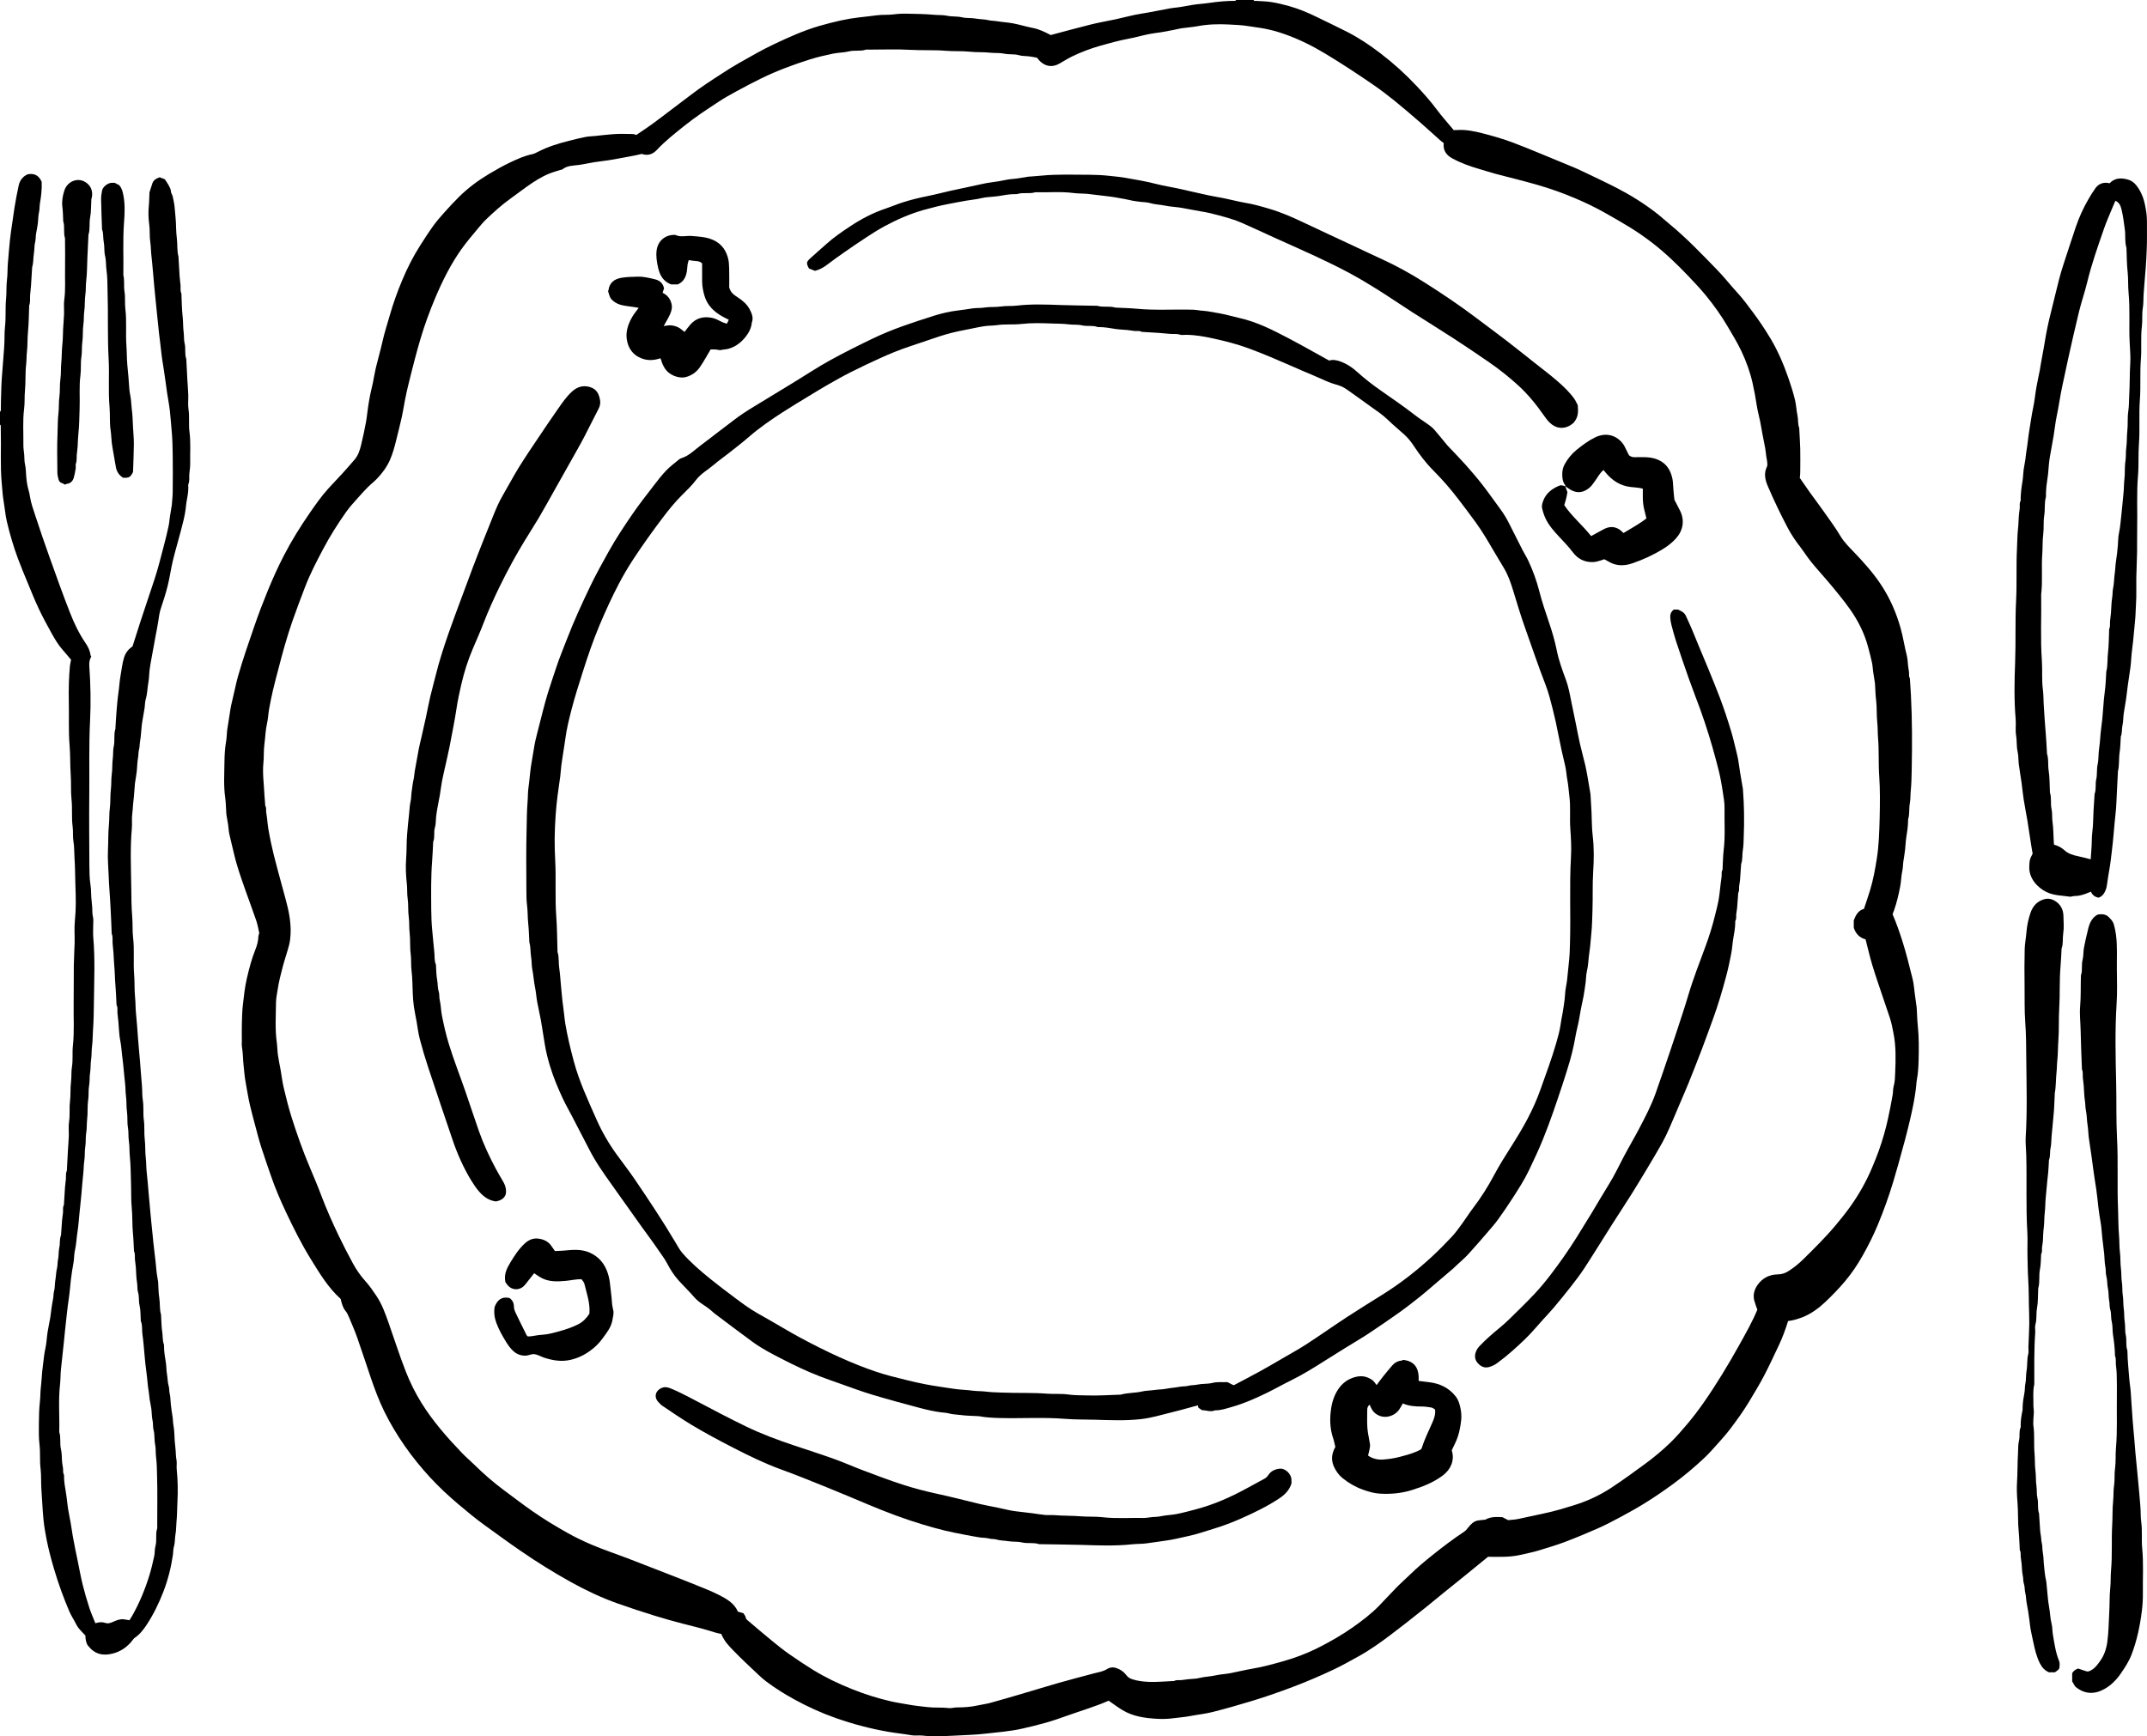 <?xml version="1.0" encoding="UTF-8"?>
<svg id="Layer_2" data-name="Layer 2" xmlns="http://www.w3.org/2000/svg" viewBox="0 0 283.786 229.567">
  <g id="Layer_1-2" data-name="Layer 1">
    <g>
      <path d="m165.701,0c.048.187.204.109.314.118.675.052,1.358.048,2.023.155.798.128,1.591.317,2.37.537,1.304.367,2.549.895,3.764,1.495,1.311.647,2.638,1.265,3.939,1.933,1.535.788,2.962,1.746,4.335,2.795,1.713,1.309,3.306,2.745,4.777,4.311.927.987,1.832,1.996,2.646,3.088.721.967,1.532,1.868,2.277,2.766.172,0,.278.007.384-.001,1.174-.092,2.308.141,3.433.429,1.373.352,2.735.743,4.061,1.244,1.172.443,2.33.922,3.49,1.396,1.469.599,2.935,1.206,4.399,1.817.443.185.881.384,1.314.593,1.489.716,2.99,1.409,4.457,2.166,1.85.955,3.613,2.057,5.261,3.333.62.48,1.197,1.014,1.803,1.513,2.246,1.85,4.241,3.961,6.265,6.039.902.926,1.695,1.957,2.572,2.909.777.843,1.454,1.761,2.134,2.677.814,1.096,1.574,2.227,2.277,3.4,1.025,1.709,1.791,3.525,2.439,5.406.319.926.611,1.856.836,2.805.154.65.173,1.33.312,1.984.119.557.033,1.138.233,1.68.014.038.005.085.007.128.045.889.111,1.778.13,2.668.022,1.026.005,2.053-.001,3.08-.001.207-.031.413-.057.729.402.578.863,1.256,1.34,1.923.589.822,1.203,1.627,1.784,2.454.762,1.084,1.558,2.149,2.234,3.285.5.841,1.178,1.494,1.836,2.182,1.319,1.38,2.592,2.804,3.632,4.407,1.108,1.708,1.915,3.557,2.476,5.525.355,1.245.536,2.522.855,3.771.103.404.1.834.152,1.252.036.291.088.58.124.871.033.27-.054.556.113.809.02.031.006.084.009.127.045.697.096,1.394.133,2.092.17,3.262.168,6.528.106,9.792-.019.974-.037,1.956-.132,2.925-.052.528-.02,1.064-.116,1.578-.133.708-.009,1.438-.224,2.134-.024.079-.009.17-.011.256-.014.739-.129,1.465-.243,2.194-.081.52-.087,1.052-.15,1.576-.062.519-.151,1.035-.229,1.552-.059.395-.041.792-.129,1.192-.153.694-.159,1.419-.291,2.118-.201,1.061-.447,2.114-.806,3.135-.062.176-.13.35-.2.537.49,1.133.899,2.31,1.281,3.499.533,1.663.939,3.359,1.365,5.049.168.667.205,1.366.301,2.051.081.581.161,1.163.241,1.744.003.021.002.043.003.064.046.783.062,1.569.143,2.348.158,1.509.146,3.021.107,4.531-.022.86-.069,1.725-.227,2.579-.08.433-.086.879-.147,1.316-.084.599-.173,1.199-.288,1.793-.146.754-.309,1.506-.484,2.254-.204.868-.421,1.734-.649,2.596-.286,1.082-.586,2.161-.888,3.24-.218.778-.444,1.555-.677,2.329-.582,1.931-1.267,3.829-2.04,5.69-.577,1.389-1.255,2.735-1.997,4.051-.676,1.198-1.438,2.332-2.316,3.377-.821.978-1.717,1.901-2.646,2.777-.826.779-1.749,1.459-2.804,1.917-.417.181-.861.307-1.3.433-.258.074-.531.1-.787.145-.348,1.105-.727,2.165-1.213,3.184-.64,1.343-1.256,2.699-1.946,4.016-.613,1.169-1.299,2.3-1.979,3.432-.769,1.282-1.646,2.493-2.551,3.682-.513.674-1.082,1.308-1.648,1.94-.568.635-1.133,1.277-1.753,1.86-1.311,1.233-2.69,2.387-4.144,3.454-1.24.909-2.507,1.776-3.814,2.58-1.016.625-2.061,1.205-3.112,1.769-.977.525-1.962,1.044-2.976,1.493-1.464.647-2.946,1.26-4.443,1.826-1.086.411-2.207.729-3.316,1.077-.833.261-1.692.421-2.542.615-1.383.316-2.781.247-4.226.241-.908.742-1.838,1.507-2.774,2.266-1.051.852-2.108,1.697-3.159,2.549-.74.6-1.47,1.212-2.213,1.809-.873.702-1.752,1.397-2.634,2.088-.697.546-1.4,1.085-2.107,1.619-1.376,1.038-2.779,2.037-4.293,2.868-1.046.575-2.085,1.169-3.163,1.679-1.806.854-3.64,1.644-5.513,2.348-1.73.651-3.47,1.265-5.237,1.802-1.746.53-3.502,1.035-5.271,1.484-.988.251-2.014.353-3.018.547-.704.136-1.417.178-2.122.277-.745.105-1.486.126-2.222.085-1.597-.087-3.18-.302-4.588-1.147-.612-.368-1.183-.806-1.829-1.251-1.76.785-3.698,1.341-5.592,2.021-.88.316-1.764.623-2.662.879-1.038.297-2.089.552-3.143.79-.815.185-1.642.308-2.475.407-.794.094-1.59.165-2.383.261-1.392.168-2.788.185-4.183.268-.999.06-1.995.091-2.992.084-.441-.003-.881-.086-1.323-.108-.427-.022-.865.045-1.281-.028-1.029-.181-2.069-.282-3.1-.46-2.395-.412-4.725-1.04-7.009-1.844-1.86-.655-3.651-1.478-5.382-2.424-1.291-.706-2.537-1.488-3.716-2.369-.39-.291-.755-.621-1.109-.957-1.098-1.044-2.217-2.068-3.265-3.16-.762-.793-1.114-1.147-1.595-2.184-.264-.061-.532-.103-.788-.185-1.407-.452-2.84-.807-4.273-1.168-1.248-.314-2.484-.676-3.716-1.051-1.646-.501-3.277-1.046-4.9-1.62-2.129-.753-4.156-1.709-6.132-2.801-2.298-1.271-4.522-2.657-6.683-4.143-1.648-1.133-3.261-2.315-4.882-3.486-1.149-.831-2.234-1.74-3.319-2.653-1.323-1.115-2.587-2.29-3.758-3.557-1.218-1.32-2.352-2.711-3.381-4.191-1.023-1.47-1.938-2.996-2.722-4.6-.685-1.403-1.231-2.866-1.738-4.341-.612-1.786-1.188-3.584-1.815-5.364-.324-.921-.716-1.819-1.094-2.72-.121-.288-.262-.582-.457-.823-.374-.461-.506-1.003-.642-1.592-1.651-1.482-2.79-3.389-3.957-5.277-1.237-2.002-2.284-4.105-3.286-6.228-.738-1.562-1.42-3.154-1.979-4.793-.435-1.277-.895-2.546-1.298-3.832-.329-1.049-.594-2.118-.879-3.18-.205-.762-.406-1.526-.589-2.294-.121-.506-.213-1.019-.307-1.531-.131-.718-.263-1.437-.372-2.159-.069-.458-.085-.924-.145-1.383-.114-.878-.082-1.769-.236-2.645-.044-.25-.015-.512-.015-.769-.002-.77-.019-1.54.002-2.31.023-.826.041-1.656.135-2.476.136-1.185.26-2.381.534-3.538.296-1.248.606-2.5,1.094-3.702.231-.569.407-1.184.423-1.821.003-.121.064-.241.116-.424-.119-.509-.207-1.091-.393-1.64-.46-1.358-.975-2.697-1.448-4.051-.554-1.587-1.126-3.168-1.5-4.812-.198-.871-.43-1.734-.619-2.606-.084-.388-.092-.792-.151-1.187-.067-.454-.153-.905-.229-1.358-.011-.063-.015-.126-.019-.19-.047-.697-.05-1.399-.147-2.089-.222-1.573-.111-3.15-.095-4.723.009-.901.063-1.81.219-2.708.09-.518.081-1.052.152-1.574.098-.724.245-1.441.341-2.165.093-.705.244-1.395.418-2.083.235-.926.402-1.871.665-2.788.64-2.235,1.4-4.433,2.159-6.63.537-1.554,1.122-3.089,1.745-4.61.658-1.605,1.366-3.188,2.164-4.729,1.005-1.94,2.154-3.795,3.398-5.59.769-1.11,1.539-2.22,2.447-3.224.628-.695,1.284-1.365,1.915-2.058.542-.595,1.072-1.202,1.594-1.815.474-.556.68-1.245.85-1.932.244-.989.449-1.99.636-2.992.123-.658.178-1.329.278-1.993.084-.557.177-1.114.287-1.667.101-.509.239-1.011.344-1.52.14-.673.242-1.355.401-2.023.275-1.151.612-2.288.869-3.442.263-1.179.637-2.323.968-3.481.452-1.582,1.007-3.129,1.641-4.641.672-1.602,1.454-3.159,2.395-4.627.556-.867,1.111-1.735,1.713-2.569.446-.617.949-1.196,1.458-1.764.639-.714,1.289-1.42,1.972-2.092,1.194-1.175,2.536-2.169,3.974-3.024.899-.535,1.813-1.052,2.757-1.501.937-.446,1.889-.876,2.919-1.09.259-.054.508-.184.746-.307,1.319-.684,2.727-1.115,4.161-1.472.706-.175,1.41-.361,2.124-.497.474-.09.964-.097,1.446-.146.376-.038.751-.096,1.128-.124.357-.027.714-.071,1.066-.099.872-.069,1.752-.034,2.629-.02.179.003.357.097.457.126.743-.509,1.43-.956,2.091-1.437.869-.632,1.719-1.291,2.577-1.939.841-.635,1.686-1.263,2.52-1.906,1.349-1.041,2.776-1.968,4.207-2.889.705-.454,1.412-.909,2.143-1.32,1.534-.861,3.051-1.754,4.644-2.505,1.959-.924,3.93-1.82,6.016-2.423.937-.271,1.883-.515,2.835-.725.816-.181,1.641-.316,2.475-.412.751-.087,1.507-.159,2.253-.266.745-.107,1.488-.024,2.221-.122.614-.082,1.224-.11,1.838-.094,1.169.029,2.341.034,3.503.144.592.056,1.199.007,1.768.13.646.14,1.299.049,1.945.202.589.14,1.226.064,1.826.17.559.098,1.126.081,1.684.213.38.089.791.079,1.188.146.703.118,1.422.15,2.121.285.858.166,1.697.432,2.555.596.841.161,1.585.532,2.369.937,1.757-.465,3.543-.958,5.34-1.404,1.05-.26,2.121-.435,3.179-.665.853-.185,1.697-.409,2.55-.591.571-.122,1.151-.198,1.725-.303.84-.154,1.678-.317,2.517-.474.308-.057.614-.13.925-.157.814-.07,1.61-.243,2.414-.378.765-.129,1.545-.164,2.313-.277,1.131-.166,2.265-.276,3.409-.268.041 0.0.083-.073.124-.112.77-0,1.54-0,2.31-0Zm-80.861,20.346c-.324.074-.585.137-.848.192-.306.063-.612.122-.92.178-.841.154-1.68.316-2.524.453-.662.108-1.331.17-1.993.275-.679.108-1.35.271-2.032.362-.764.102-1.557.07-2.206.597-.058.047-.162.036-.241.06-.238.072-.473.151-.712.222-1.074.32-2.046.857-2.969,1.468-1.0.662-1.943,1.408-2.92,2.106-1.124.803-2.148,1.725-3.145,2.675-.399.38-.764.8-1.115,1.226-.752.915-1.531,1.812-2.216,2.776-1.413,1.988-2.499,4.167-3.448,6.405-.746,1.76-1.403,3.558-1.952,5.392-.28.934-.537,1.876-.785,2.819-.301,1.144-.589,2.293-.869,3.443-.153.626-.287,1.258-.412,1.89-.146.736-.253,1.481-.415,2.214-.229,1.034-.49,2.061-.745,3.089-.22.888-.456,1.772-.824,2.613-.402.917-.991,1.714-1.669,2.439-.391.418-.855.767-1.26,1.173-.45.451-.882.923-1.302,1.403-.53.606-1.088,1.196-1.551,1.851-1.137,1.612-2.192,3.282-3.109,5.028-.845,1.61-1.689,3.225-2.34,4.927-.572,1.495-1.139,2.993-1.669,4.504-.378,1.077-.705,2.172-1.027,3.267-.281.956-.527,1.922-.78,2.886-.259.984-.523,1.966-.756,2.956-.195.83-.365,1.668-.515,2.507-.114.638-.135,1.296-.279,1.926-.208.906-.219,1.832-.344,2.745-.111.814-.047,1.648-.132,2.476-.143,1.401.083,2.804.135,4.207.016.434.088.879.104,1.322.002.043-.012.096.009.126.173.252.085.538.117.809.035.291.088.579.124.87.051.417.075.839.144,1.253.109.657.239,1.311.373,1.963.105.509.222,1.015.347,1.519.176.705.36,1.409.548,2.111.328,1.223.658,2.445.994,3.666.43,1.564.777,3.137.696,4.779-.024.488-.077.971-.196,1.434-.249.964-.584,1.905-.838,2.867-.265,1.005-.522,2.013-.676,3.047-.083.559-.21,1.122-.215,1.68-.014,1.745-.145,3.494.099,5.236.079.564.073,1.139.153,1.702.096.681.246,1.353.366,2.031.138.781.225,1.574.41,2.343.314,1.312.639,2.624,1.045,3.909.701,2.221,1.482,4.416,2.39,6.565.527,1.247,1.055,2.495,1.532,3.762.678,1.799,1.462,3.55,2.288,5.282.595,1.247,1.235,2.474,1.893,3.689.452.834.991,1.609,1.634,2.322.548.608,1.019,1.29,1.475,1.973.713,1.066,1.146,2.271,1.57,3.469.775,2.191,1.471,4.41,2.324,6.574.561,1.422,1.241,2.786,2.046,4.084,1.503,2.422,3.375,4.551,5.336,6.602.544.569,1.151,1.076,1.712,1.629,1.196,1.18,2.464,2.275,3.809,3.279,1.266.945,2.521,1.905,3.816,2.809,1.48,1.032,3.022,1.968,4.597,2.854,1.08.607,2.191,1.142,3.325,1.619,1.469.618,2.986,1.121,4.476,1.69,1.782.68,3.558,1.374,5.334,2.068,1.297.506,2.595,1.009,3.885,1.534,1.025.417,2.063.814,3.046,1.316,1.015.517,2.021,1.093,2.494,2.204.27.075.509.141.714.198.123.203.285.357.305.528.034.283.238.398.408.542,1.032.879,2.064,1.758,3.114,2.616.718.587,1.443,1.17,2.202,1.703,1.031.724,2.082,1.424,3.154,2.086.82.506,1.67.97,2.535,1.395.901.443,1.825.845,2.759,1.214,1.65.654,3.341,1.188,5.071,1.584.753.172,1.522.273,2.279.418.826.157,1.66.228,2.488.331.923.114,1.865.015,2.798.131.367.046.752-.087,1.129-.086.932.001,1.854-.062,2.766-.268.548-.124,1.11-.189,1.651-.337,1.44-.395,2.874-.816,4.307-1.237,1.592-.468,3.176-.963,4.771-1.416,1.537-.436,3.085-.835,4.628-1.249.579-.155,1.179-.224,1.705-.562.302-.193.675-.279,1.036-.19.61.149,1.133.49,1.506.978.224.293.462.446.797.555.747.242,1.524.327,2.29.35,1.037.032,2.078-.068,3.118-.112.043-.002.094.011.127-.008.297-.175.624-.084.937-.116.334-.034.666-.088.999-.124.461-.05.936-.037,1.38-.151.713-.183,1.449-.19,2.165-.351.631-.142,1.288-.165,1.926-.284,1.002-.187,1.991-.446,2.996-.611,1.296-.213,2.554-.565,3.815-.916,1.749-.486,3.444-1.13,5.052-1.957,1.489-.766,2.947-1.6,4.323-2.569,1.249-.88,2.462-1.798,3.528-2.896.773-.795,1.514-1.62,2.293-2.409.583-.591,1.211-1.137,1.804-1.718.926-.908,1.922-1.734,2.933-2.544,1.366-1.096,2.76-2.149,4.22-3.117.202-.134.355-.351.513-.544.34-.416.7-.807,1.258-.91.31-.057.629-.07.985-.108.693-.406,1.492-.381,2.274-.329.247.128.472.244.753.389.427-.049.917-.063,1.388-.166,1.199-.264,2.399-.521,3.598-.779,1.235-.266,2.45-.635,3.658-1.008,1.763-.544,3.438-1.309,4.976-2.323,1.528-1.007,3.01-2.085,4.485-3.17,1.161-.854,2.272-1.774,3.309-2.779.826-.8,1.575-1.669,2.314-2.55.734-.874,1.422-1.779,2.076-2.714,1.721-2.463,3.27-5.03,4.733-7.653.868-1.557,1.742-3.109,2.397-4.677-.151-.444-.297-.812-.4-1.192-.214-.787.014-1.518.464-2.137.643-.884,1.554-1.329,2.667-1.346.486-.008.951-.157,1.361-.418.697-.444,1.345-.958,1.934-1.537,1.504-1.48,3.006-2.962,4.362-4.585.651-.779,1.282-1.568,1.874-2.393,1.165-1.625,2.14-3.355,2.912-5.197.314-.748.625-1.498.895-2.262.483-1.37.889-2.761,1.198-4.185.229-1.058.442-2.116.623-3.183.064-.378.028-.768.132-1.124.174-.597.175-1.216.199-1.812.071-1.715.118-3.437-.217-5.142-.136-.694-.262-1.389-.482-2.061-.304-.927-.629-1.848-.938-2.773-.467-1.398-.956-2.789-1.383-4.199-.336-1.112-.592-2.249-.897-3.427-.767-.197-1.297-.718-1.558-1.534v-.979c.279-.725.605-1.309,1.344-1.512.271-.819.545-1.602.788-2.394.436-1.416.699-2.871.926-4.331.126-.81.205-1.63.253-2.449.057-.975.091-1.953.113-2.927.04-1.829.065-3.661-.062-5.495-.116-1.675-.011-3.364-.156-5.043-.058-.674-.025-1.35-.102-2.03-.108-.967-.029-1.95-.151-2.924-.089-.713-.1-1.436-.146-2.154-.003-.042-.006-.084-.013-.126-.078-.496-.163-.991-.233-1.487-.056-.395-.067-.799-.15-1.188-.143-.669-.323-1.331-.496-1.994-.365-1.402-.942-2.717-1.684-3.957-.847-1.416-1.9-2.684-2.942-3.955-.807-.984-1.662-1.928-2.488-2.896-.301-.353-.589-.719-.865-1.092-.338-.456-.639-.941-.989-1.387-.638-.813-1.21-1.664-1.692-2.579-.946-1.794-1.819-3.622-2.618-5.485-.359-.836-.55-1.687-.114-2.575.085-.174.049-.418.033-.627-.017-.228-.081-.451-.114-.678-.053-.375-.081-.753-.147-1.125-.112-.636-.248-1.267-.368-1.902-.101-.533-.183-1.07-.291-1.602-.149-.734-.356-1.458-.465-2.198-.14-.951-.319-1.892-.525-2.83-.327-1.49-.839-2.914-1.49-4.291-.538-1.137-1.191-2.209-1.83-3.291-.848-1.435-1.807-2.789-2.859-4.073-.727-.887-1.514-1.727-2.307-2.557-1.486-1.556-3.029-3.054-4.734-4.374-.982-.76-2.001-1.466-3.057-2.12-1.051-.651-2.129-1.254-3.203-1.866-1.294-.738-2.637-1.374-4.001-1.956-1.649-.704-3.345-1.299-5.071-1.795-.822-.236-1.65-.454-2.477-.671-1.008-.264-2.022-.508-3.028-.78-.703-.191-1.394-.421-2.094-.623-1.248-.36-2.467-.802-3.605-1.426-.758-.417-1.207-1.069-1.088-1.993-.175-.139-.347-.263-.504-.403-.841-.75-1.667-1.516-2.518-2.254-1.137-.986-2.275-1.971-3.444-2.917-.933-.755-1.891-1.485-2.88-2.164-2.059-1.414-4.143-2.788-6.283-4.078-1.685-1.015-3.435-1.892-5.286-2.554-1.016-.363-2.054-.656-3.125-.833-.6-.099-1.203-.171-1.8-.269-.858-.141-1.722-.169-2.581-.214-1.374-.072-2.751-.033-4.116.224-.699.131-1.414.173-2.119.275-.349.05-.69.15-1.037.218-.511.1-1.022.2-1.536.286-.598.1-1.204.159-1.796.281-.894.184-1.774.439-2.671.606-1.25.233-2.472.57-3.692.918-1.287.367-2.538.836-3.74,1.42-.565.274-1.096.617-1.642.928-.858.488-1.686.459-2.457-.176-.207-.17-.367-.398-.54-.591-.346-.06-.674-.13-1.005-.171-.46-.058-.941-.029-1.378-.157-.642-.188-1.298-.059-1.945-.203-.589-.131-1.218-.057-1.833-.127-.903-.103-1.82-.034-2.733-.134-1.032-.114-2.076-.029-3.119-.118-1.567-.134-3.146-.037-4.723-.128-1.791-.103-3.592-.027-5.389-.028-.171-0-.355-.036-.511.014-.718.231-1.469.034-2.2.216-.688.171-1.42.155-2.116.301-1.036.217-2.073.451-3.08.77-2.18.69-4.325,1.485-6.383,2.489-1.091.532-2.165,1.099-3.231,1.679-.827.45-1.653.909-2.439,1.426-1.529,1.004-3.058,2.007-4.491,3.155-1.277,1.023-2.563,2.031-3.683,3.226-.588.627-1.251.752-1.956.521Z" stroke-width="0"/>
      <path d="m0,54.456c.038-.062.108-.124.11-.187.013-.47.002-.941.018-1.411.04-1.125.048-2.254.15-3.374.107-1.18.168-2.362.27-3.54.081-.936.012-1.873.117-2.799.137-1.211.017-2.429.138-3.632.086-.85.012-1.703.121-2.542.097-.743.052-1.485.121-2.222.092-.988.157-1.979.265-2.963.086-.786.194-1.577.319-2.362.109-.68.185-1.372.3-2.054.162-.965.333-1.93.55-2.885.152-.67.564-1.171,1.181-1.443.909-.174,1.503.191,1.849.999.045.956-.065,1.896-.23,2.835-.069.392-.028.793-.124,1.194-.116.487-.092,1.006-.158,1.508-.059.454-.163.903-.235,1.356-.056.352-.021.706-.115,1.068-.126.483-.081,1.008-.165,1.506-.102.601-.044,1.221-.232,1.809-.013.039-.004.085-.007.128-.046.761-.088,1.523-.142,2.283-.031.441-.09.881-.122,1.322-.032.441.056.893-.118,1.323-.015.037-.004.085-.005.128-.046,1.104-.046,2.212-.153,3.31-.089.912-.042,1.83-.146,2.732-.064.551-.036,1.101-.101,1.645-.138,1.145-.042,2.3-.155,3.438-.08.808-.01,1.617-.112,2.415-.205,1.595-.076,3.193-.099,4.788-.006.44.079.881.114,1.322.034.42.002.835.105,1.261.123.507.104,1.047.156,1.572.037.376.069.755.142,1.125.1.508.276,1.004.35,1.515.127.873.43,1.693.7,2.52.606,1.855,1.238,3.702,1.896,5.54.882,2.465,1.758,4.934,2.717,7.369.543,1.378,1.187,2.725,2.029,3.958.336.492.597,1.006.667,1.605.007.058.056.111.098.191-.235.382-.292.812-.26,1.264.172,2.428.221,4.863.098,7.289-.161,3.18-.068,6.358-.1,9.537-.032,3.186-.007,6.373.012,9.56.005.847.018,1.703.146,2.536.085.552.07,1.096.107,1.644.03.441.086.88.122,1.32.034.42-.014.836.097,1.262.094.362.029.765.031,1.15.004.535-.032,1.073.014,1.604.242,2.792.118,5.588.084,8.381-.016,1.294-.029,2.597-.125,3.888-.052.698-.029,1.403-.124,2.091-.082.593-.035,1.19-.126,1.77-.089.571-.034,1.148-.129,1.705-.097.571-.027,1.15-.13,1.704-.119.637-.027,1.276-.122,1.899-.13.848-.037,1.701-.137,2.54-.073.614-.024,1.235-.126,1.833-.105.615-.025,1.234-.124,1.834-.105.635-.032,1.276-.134,1.897-.08.487-.06.969-.112,1.45-.107.985-.184,1.972-.269,2.959-.072.837-.172,1.672-.255,2.509-.081.815-.131,1.637-.26,2.443-.132.826-.153,1.665-.345,2.484-.105.446-.088.92-.15,1.378-.061.454-.156.904-.227,1.356-.058.373-.109.746-.151,1.121-.092.814-.151,1.632-.271,2.441-.102.685-.188,1.369-.263,2.058-.087.793-.178,1.586-.257,2.381-.082.836-.16,1.674-.259,2.509-.096.815-.168,1.631-.261,2.444-.075.657-.045,1.314-.119,1.963-.241,2.107-.053,4.219-.106,6.327.246.735.042,1.51.223,2.261.137.567.103,1.175.158,1.764.025.27.094.536.12.806.026.272-.03.551.115.81.037.067.014.168.015.254.006.697.126,1.378.244,2.062.121.702.17,1.416.278,2.12.098.638.241,1.269.352,1.905.104.597.182,1.198.286,1.795.104.595.222,1.188.339,1.78.093.469.196.936.292,1.404.219,1.059.405,2.126.663,3.175.257,1.046.562,2.082.893,3.108.223.69.527,1.354.796,2.034.473-.154.891-.19,1.339-.036.373.129.742-.034,1.093-.19.424-.189.858-.353,1.337-.293.227.029.451.074.733.121.112-.178.249-.38.369-.593.936-1.66,1.665-3.411,2.232-5.227.272-.87.479-1.762.676-2.652.095-.428.037-.895.158-1.312.223-.767-.023-1.568.225-2.326.038-.117.012-.255.012-.383.001-2.224.044-4.45-.021-6.672-.024-.802-.026-1.616-.132-2.41-.073-.551-.011-1.11-.12-1.642-.133-.644-.036-1.301-.212-1.942-.109-.397-.032-.832-.132-1.254-.115-.487-.091-1.005-.156-1.506-.056-.433-.159-.86-.229-1.292-.057-.352-.058-.706-.125-1.063-.15-.803-.172-1.629-.291-2.439-.12-.813-.19-1.628-.266-2.445-.082-.88-.139-1.767-.271-2.636-.088-.581.033-1.188-.21-1.747-.016-.037-.005-.085-.008-.127-.046-.654-.011-1.326-.161-1.955-.138-.583-.023-1.174-.203-1.752-.122-.391-.056-.831-.13-1.253-.116-.663-.103-1.348-.157-2.022-.028-.356-.092-.708-.121-1.064-.03-.356.05-.724-.122-1.064-.009-.017-.003-.042-.004-.064-.045-.782-.063-1.567-.14-2.346-.109-1.102-.044-2.215-.154-3.309-.11-1.087-.055-2.167-.098-3.25-.047-1.189-.03-2.385-.155-3.566-.07-.658-.019-1.319-.12-1.962-.1-.635-.022-1.279-.133-1.897-.121-.68-.023-1.361-.122-2.027-.103-.699-.038-1.403-.134-2.09-.077-.55-.05-1.1-.117-1.642-.108-.878-.165-1.76-.262-2.638-.08-.73-.184-1.456-.248-2.189-.045-.519-.177-1.029-.234-1.547-.067-.608-.092-1.221-.144-1.831-.032-.377-.084-.751-.124-1.127-.038-.355.083-.726-.116-1.065-.019-.033-.006-.084-.009-.127-.045-.825-.067-1.653-.14-2.475-.078-.867-.072-1.741-.156-2.602-.054-.55-.059-1.097-.098-1.645-.032-.441-.089-.881-.121-1.322-.031-.42.057-.85-.117-1.258-.016-.037-.005-.085-.006-.127-.046-1.061-.078-2.123-.141-3.183-.051-.868-.091-1.739-.161-2.603-.046-.57-.069-1.139-.091-1.709-.044-1.147-.154-2.297-.097-3.439.057-1.126.016-2.258.129-3.375.073-.722.019-1.446.116-2.157.113-.827.032-1.66.138-2.476.089-.68.024-1.361.12-2.029.101-.699.039-1.403.135-2.091.074-.529.007-1.072.125-1.577.18-.773-.03-1.571.22-2.328.019-.058.004-.128.008-.192.046-.718.082-1.438.143-2.155.072-.839.136-1.681.26-2.513.106-.708.133-1.427.261-2.126.15-.818.223-1.648.476-2.452.204-.648.584-1.106,1.114-1.467.372-1.165.735-2.332,1.117-3.494.59-1.796,1.19-3.588,1.79-5.38.495-1.48.847-2.999,1.254-4.503.228-.843.425-1.696.612-2.55.085-.388.106-.789.165-1.183.067-.454.144-.907.218-1.36.007-.041.028-.08.031-.121.045-.611.119-1.222.126-1.833.018-1.625.022-3.251.001-4.876-.014-1.083-.037-2.169-.141-3.245-.087-.901-.142-1.806-.246-2.704-.092-.787-.252-1.566-.367-2.351-.14-.952-.248-1.91-.402-2.859-.151-.931-.303-1.859-.396-2.799-.07-.709-.177-1.415-.256-2.125-.091-.816-.163-1.633-.254-2.449-.096-.859-.178-1.718-.26-2.578-.089-.924-.183-1.846-.255-2.772-.072-.924-.176-1.847-.267-2.77-.048-.484-.04-.974-.115-1.45-.126-.803-.037-1.618-.147-2.411-.109-.789-.132-1.578-.057-2.35.064-.657.061-1.311.092-1.87.106-.325.19-.559.259-.799.17-.595.265-.908,1.086-1.191.235.089.485.184.678.257.198.303.379.538.513.797.133.257.286.504.301.822.01.215.18.419.229.638.105.468.212.94.256,1.416.041.441.076.881.12,1.322.093.928.051,1.871.173,2.794.108.817.001,1.65.219,2.454.011.04.003.085.006.128.047.826.089,1.652.145,2.477.026.377.083.753.119,1.13.036.377-.066.767.114,1.131.026.052.007.127.01.191.047.954.046,1.914.156,2.86.081.699.041,1.402.136,2.091.067.486.008.988.125,1.448.175.687-.026,1.401.222,2.07.007.019.002.042.003.064.045.89.086,1.78.136,2.669.036.655.098,1.309.121,1.964.023.662-.065,1.338.034,1.986.149.978-.006,1.962.123,2.927.187,1.405.067,2.808.096,4.211.01.461-.08.923-.115,1.385-.033.441.058.889-.117,1.322-.052.129-.014.296-.013.446.005.655-.124,1.292-.241,1.932-.06.329-.078.666-.122.998-.124.935-.374,1.837-.606,2.743-.341,1.328-.744,2.641-1.066,3.973-.264,1.093-.411,2.216-.681,3.308-.253,1.026-.573,2.038-.914,3.04-.198.583-.265,1.178-.355,1.777-.089.598-.217,1.191-.327,1.786-.106.575-.209,1.151-.315,1.726-.086.472-.177.944-.26,1.417-.083.473-.176.945-.234,1.422-.066.545-.055,1.102-.155,1.639-.138.74-.134,1.498-.35,2.229-.112.377-.097.791-.155,1.186-.057.392-.135.781-.201,1.172-.059.35-.128.699-.168,1.052-.059.524-.091,1.051-.145,1.576-.03.292-.09.58-.122.872-.029.271-.023.536-.101.812-.101.357-.055.746-.132,1.125-.111.555-.096,1.134-.16,1.701-.056.498-.146.993-.221,1.489-.006.041-.018.082-.022.124-.047.59-.088,1.18-.14,1.769-.035.398-.095.794-.123,1.192-.027.378-.047.753-.098,1.132-.083.61.006,1.241-.05,1.857-.233,2.578-.117,5.161-.081,7.739.019,1.337.016,2.684.131,4.016.079.915.005,1.831.114,2.735.195,1.617.007,3.24.138,4.851.083,1.021.02,2.044.125,3.055.073.7.048,1.399.12,2.092.11,1.071.183,2.144.261,3.218.072.987.173,1.973.255,2.96.092,1.115.166,2.231.267,3.344.06.656.014,1.319.118,1.962.142.87.014,1.748.135,2.604.123.872.017,1.746.123,2.606.1.806.034,1.617.132,2.412.076.614.051,1.227.118,1.835.105.943.185,1.886.261,2.831.076.944.183,1.886.257,2.831.067.859.181,1.714.257,2.574.07.794.163,1.589.255,2.381.09.772.193,1.542.251,2.318.04.541.153,1.076.233,1.613.003.021.003.043.004.064.046.697.041,1.402.152,2.088.118.73.013,1.479.231,2.194.012.04.004.085.006.128.045.718.039,1.444.151,2.151.088.559.022,1.137.222,1.68.028.076.012.17.013.255.008.717.131,1.42.244,2.126.083.519.06,1.056.155,1.572.095.515.068,1.042.226,1.552.091.294.04.617.119.935.121.485.101,1.004.16,1.506.063.54.141,1.079.227,1.616.063.394.049.79.127,1.19.128.659.109,1.346.161,2.021.032.419.094.837.121,1.257.026.4.027.795.106,1.196.081.412-.009.855.034,1.279.143,1.423.173,2.852.094,4.274-.051.912-.036,1.828-.129,2.733-.052.506-.027,1.021-.121,1.512-.107.558-.045,1.13-.214,1.683-.102.334-.077.704-.128,1.059-.243,1.677-.649,3.302-1.257,4.885-.596,1.55-1.319,3.032-2.231,4.419-.432.657-.92,1.267-1.582,1.714-.084.057-.153.144-.214.228-.688.937-1.612,1.582-2.715,1.85-1.285.313-2.338.082-3.229-1.049-.218-.277-.339-.777-.348-1.351-.413-.447-.901-.861-1.192-1.443-.3-.599-.681-1.161-.943-1.776-.766-1.797-1.43-3.633-1.986-5.509-.396-1.335-.756-2.676-1.021-4.044-.163-.844-.306-1.685-.393-2.542-.132-1.308-.17-2.619-.272-3.926-.074-.957-.001-1.917-.117-2.862-.128-1.042-.011-2.089-.137-3.118-.111-.916-.091-1.825-.084-2.737.007-.997.026-2.0.139-2.989.07-.614.047-1.228.119-1.835.112-.943.136-1.895.264-2.831.107-.784.165-1.577.342-2.356.157-.692.175-1.413.284-2.117.098-.637.244-1.267.352-1.902.067-.392.097-.791.155-1.185.067-.454.136-.908.226-1.358.066-.329.032-.66.128-.997.13-.458.08-.964.165-1.439.097-.535.089-1.081.228-1.614.094-.36.041-.746.129-1.126.118-.508.047-1.06.167-1.566.128-.537.008-1.098.217-1.617.015-.038.015-.083.018-.125.044-.632.082-1.265.135-1.896.028-.334.088-.665.123-.999.035-.333-.072-.683.117-1.0.019-.033.007-.084.009-.127.045-.739.083-1.479.136-2.217.027-.377.092-.751.121-1.127.027-.356-.048-.723.124-1.063.009-.017.003-.042.004-.064.044-.846.085-1.693.133-2.539.037-.655.097-1.308.121-1.964.023-.641-.064-1.295.035-1.922.138-.872.011-1.746.117-2.607.109-.891.029-1.788.141-2.668.084-.658.013-1.32.12-1.963.155-.934.025-1.872.127-2.798.209-1.895.067-3.792.101-5.687.029-1.646-0-3.294.021-4.94.013-.997.086-1.994.108-2.992.022-.983-.066-1.976.036-2.949.161-1.534.125-3.068.068-4.596-.046-1.254-.034-2.511-.124-3.76-.048-.676-.013-1.364-.128-2.024-.118-.681-.026-1.36-.115-2.028-.16-1.188-.017-2.387-.146-3.566-.118-1.087-.028-2.169-.107-3.249-.094-1.296-.039-2.599-.148-3.888-.165-1.94-.057-3.878-.104-5.815-.02-.855-.014-1.711.011-2.566.02-.719.073-1.438.134-2.155.024-.289.108-.574.157-.819-.381-.449-.714-.86-1.066-1.253-.623-.694-1.091-1.493-1.54-2.3-.579-1.042-1.147-2.094-1.656-3.171-.525-1.111-.982-2.255-1.453-3.392-.454-1.096-.913-2.191-1.326-3.303-.585-1.576-1.054-3.192-1.443-4.827-.203-.852-.269-1.735-.418-2.6-.144-.833-.189-1.673-.268-2.512-.214-2.301-.059-4.605-.122-6.906-.006-.235.004-.471-.008-.706-.002-.045-.071-.087-.109-.13,0-.556,0-1.112-0-1.668Z" stroke-width="0"/>
      <path d="m277.364,118.688c-.474-.109-.801-.349-.99-.793-.135.054-.249.097-.361.143-.546.222-1.096.419-1.698.42-.145 0-.29.037-.435.059-.082.013-.167.054-.245.042-1.052-.158-2.132-.137-3.129-.618-1.228-.593-2.341-1.836-2.279-3.355.034-.846.021-.909.443-1.72-.044-.255-.105-.583-.157-.913-.18-1.161-.349-2.323-.539-3.482-.152-.927-.343-1.847-.489-2.775-.114-.726-.174-1.46-.275-2.188-.112-.808-.259-1.611-.363-2.42-.073-.565-.034-1.151-.161-1.701-.164-.708-.078-1.426-.2-2.138-.121-.708.002-1.454-.06-2.176-.215-2.493-.166-4.993-.07-7.482.104-2.71-.013-5.421.127-8.124.121-2.346-.004-4.692.121-7.033.045-.847.038-1.701.135-2.539.064-.551.065-1.097.105-1.645.025-.335.075-.668.117-1.001.043-.333-.077-.68.108-1.004.047-.082.014-.21.017-.317.015-.781.117-1.551.246-2.322.084-.498.084-1.009.149-1.51.059-.455.169-.903.232-1.357.046-.332.061-.665.121-1.0.181-1.012.253-2.044.431-3.056.163-.926.275-1.859.476-2.781.187-.856.26-1.737.41-2.602.135-.779.311-1.552.462-2.328.064-.328.105-.66.164-.989.118-.658.243-1.315.36-1.973.102-.578.187-1.159.297-1.736.129-.675.261-1.35.419-2.019.272-1.153.569-2.299.847-3.45.309-1.278.618-2.555,1.032-3.804.557-1.681,1.09-3.371,1.663-5.047.428-1.251.976-2.448,1.639-3.598.295-.512.598-1.012.944-1.488.435-.599,1.1-.829,1.866-.638.701-.747,1.588-.742,2.491-.466.396.121.748.376,1.021.719.588.737.945,1.581,1.142,2.491.165.762.289,1.532.282,2.319-.012,1.24.032,2.483-.031,3.72-.041.804-.058,1.613-.132,2.413-.101,1.094-.171,2.19-.264,3.283-.058.677-.011,1.362-.12,2.025-.133.807-.022,1.616-.121,2.412-.18,1.445-.016,2.897-.132,4.337-.144,1.789-.002,3.583-.134,5.365-.145,1.961.021,3.925-.126,5.878-.104,1.384-.003,2.77-.121,4.145-.2,2.323-.059,4.647-.111,6.969-.024,1.047.006,2.096-.012,3.144-.021,1.147-.081,2.293-.102,3.44-.021,1.133.039,2.271-.04,3.399-.05.719-.045,1.442-.118,2.156-.092.902-.165,1.805-.255,2.706-.082.818-.216,1.628-.262,2.452-.039.712-.137,1.423-.251,2.127-.15.931-.267,1.865-.38,2.801-.092.767-.253,1.525-.36,2.29-.07.5-.042,1.02-.157,1.507-.117.495-.02,1.014-.219,1.49-.016.037-.01.084-.013.126-.045.654-.046,1.315-.145,1.96-.132.858-.022,1.734-.234,2.582-.01.04-.001.085-.003.128-.045.912-.088,1.823-.136,2.735-.045.847-.062,1.697-.154,2.54-.099.901-.185,1.801-.26,2.705-.07.837-.158,1.676-.259,2.51-.096.785-.18,1.576-.322,2.36-.111.614-.209,1.238-.292,1.861-.036.267-.085.54-.182.789-.179.461-.435.873-.967,1.044Zm2.241-92.138c-.166.388-.326.749-.475,1.114-.339.831-.708,1.652-1.002,2.499-.819,2.36-1.658,4.714-2.245,7.15-.312,1.292-.753,2.553-1.07,3.843-.508,2.064-.972,4.138-1.434,6.212-.276,1.239-.531,2.484-.8,3.724-.284,1.308-.451,2.635-.73,3.942-.183.858-.264,1.737-.408,2.603-.154.926-.335,1.847-.494,2.771-.057.33-.095.664-.129.997-.054.525-.07,1.054-.15,1.575-.119.771-.224,1.541-.239,2.321-.003.15.023.308-.015.448-.216.784-.078,1.595-.21,2.391-.134.811-.027,1.647-.133,2.476-.112.88-.063,1.776-.129,2.667-.131,1.761.068,3.535-.144,5.298.048,2.921-.116,5.843.093,8.764.091,1.271-.04,2.551.133,3.823.088.648.066,1.309.108,1.964.087,1.373.171,2.746.29,4.117.068.781.098,1.564.145,2.347.001.021-.004.045.002.064.24.714.097,1.464.214,2.197.147.916.12,1.861.168,2.793.002.043-.009.089.004.128.239.715.051,1.468.215,2.199.123.549.044,1.133.127,1.705.118.815.111,1.648.158,2.473.009.166.024.332.038.522.534.141.996.39,1.385.746.503.459,1.112.638,1.755.772.562.117,1.116.274,1.711.422.038-.552.084-1.138.119-1.726.037-.633.014-1.264.097-1.901.123-.943.109-1.905.161-2.858.038-.697.088-1.394.133-2.091.001-.021-.003-.045.004-.064.243-.625.07-1.294.219-1.941.146-.631.038-1.32.18-1.952.155-.689.088-1.382.195-2.072.138-.89.151-1.802.275-2.702.114-.834.205-1.674.253-2.515.053-.907.157-1.806.266-2.706.084-.692.102-1.392.148-2.088.004-.064-.01-.132.007-.192.221-.803.125-1.635.224-2.452.122-1.009.111-2.034.157-3.052.002-.043-.011-.092.005-.127.161-.343.086-.71.116-1.066.03-.356.09-.709.118-1.065.054-.675.048-1.359.16-2.023.071-.422.035-.849.124-1.256.146-.663.119-1.338.222-2.002.081-.52.073-1.055.161-1.574.117-.686.181-1.376.242-2.068.048-.547.033-1.107.15-1.638.19-.864.23-1.744.337-2.614.11-.895.164-1.801.264-2.7.068-.607.043-1.22.12-1.834.097-.773.004-1.562.131-2.346.097-.6.03-1.218.118-1.833.101-.707.048-1.433.131-2.153.101-.882-.002-1.777.136-2.668.102-.665.075-1.349.117-2.024.087-1.42.047-2.846.137-4.27.059-.929-.036-1.863-.08-2.795-.104-2.169.065-4.345-.141-6.516-.088-.927-.023-1.863-.127-2.796-.112-1.01-.106-2.033-.151-3.051-.002-.043.008-.089-.005-.128-.246-.779-.099-1.593-.21-2.391-.125-.892-.219-1.789-.438-2.661-.109-.436-.25-.908-.812-1.156Z" stroke-width="0"/>
      <path d="m277.312,120.905c.555-.063,1.027-.042,1.418.347.284.283.56.568.671.962.125.442.219.887.281,1.347.205,1.53.101,3.064.12,4.595.019,1.518.062,3.041-.034,4.554-.221,3.478-.141,6.958-.058,10.432.059,2.452-.016,4.906.115,7.353.166,3.093.003,6.188.131,9.278.049,1.19.028,2.384.133,3.567.066.743.021,1.489.119,2.22.097.72.035,1.446.132,2.154.081.593.029,1.19.122,1.769.099.614.033,1.233.129,1.833.093.572.036,1.146.122,1.705.092.592.035,1.191.132,1.767.097.573.003,1.158.13,1.702.161.688-.029,1.399.219,2.067.007.019.002.042.003.064.015.698.051,1.394.114,2.091.082.902.133,1.805.26,2.703.082.584.092,1.179.139,1.769.065.825.111,1.651.171,2.475.071.966.173,1.932.251,2.899.076.944.145,1.891.249,2.833.1.901.166,1.805.26,2.705.106,1.009.176,2.018.266,3.027.063.699.02,1.403.116,2.092.163,1.168.017,2.342.129,3.504.189,1.959.061,3.919.089,5.878.011.782-.033,1.571-.129,2.347-.246,1.99-.646,3.946-1.373,5.829-.361.934-.901,1.753-1.465,2.56-.564.806-1.255,1.498-2.119,1.981-1.305.729-2.571.698-3.761-.248-.111-.088-.184-.227-.263-.35-.08-.124-.145-.258-.235-.42v-1.073c.163-.295.422-.497.785-.617.352.118.724.25,1.101.367.245.076.454-.051.657-.164.497-.278.819-.741,1.138-1.181.535-.74.824-1.578.957-2.498.189-1.306.181-2.617.262-3.925.067-1.083.021-2.172.134-3.246.083-.787.032-1.571.104-2.351.183-2.0.036-4.007.154-6.005.062-1.041.01-2.086.12-3.118.074-.699.021-1.405.127-2.091.114-.743.021-1.489.124-2.22.129-.912.045-1.827.126-2.734.197-2.214.082-4.432.119-6.648.017-1.047-.001-2.096-.022-3.143-.008-.398-.066-.795-.106-1.192-.04-.398.053-.808-.12-1.195-.024-.054-.003-.127-.005-.191-.024-.865-.123-1.72-.257-2.576-.091-.582-.026-1.196-.167-1.761-.135-.538-.033-1.087-.206-1.621-.113-.349-.05-.744-.13-1.123-.112-.532-.045-1.103-.167-1.632-.124-.536-.059-1.084-.211-1.619-.112-.395-.043-.83-.13-1.253-.114-.554-.094-1.134-.152-1.701-.071-.689-.17-1.376-.246-2.065-.06-.546-.09-1.095-.157-1.639-.056-.455-.15-.905-.219-1.359-.057-.373-.107-.748-.151-1.123-.091-.771-.156-1.546-.269-2.314-.128-.869-.284-1.734-.392-2.607-.074-.601-.158-1.204-.241-1.805-.114-.829-.256-1.655-.364-2.485-.071-.545-.068-1.1-.159-1.641-.108-.644-.084-1.298-.221-1.941-.087-.407-.061-.836-.128-1.256-.105-.666-.106-1.349-.161-2.024-.029-.356-.087-.709-.118-1.065-.031-.356.047-.722-.113-1.066-.025-.053-.006-.127-.009-.191-.061-1.659-.137-3.317-.167-4.978-.019-1.06-.155-2.128-.065-3.182.117-1.363.056-2.723.104-4.083.241-.67.037-1.383.223-2.069.13-.481.078-1.009.164-1.506.121-.697.286-1.387.451-2.076.107-.446.193-.895.393-1.321.228-.483.54-.853,1.026-1.08Z" stroke-width="0"/>
      <path d="m271.605,221.105h-.788c-.526-.237-.903-.63-1.176-1.164-.451-.884-.672-1.833-.876-2.791-.126-.591-.261-1.18-.37-1.775-.072-.393-.098-.795-.154-1.192-.107-.766-.212-1.532-.368-2.291-.08-.39-.055-.804-.158-1.186-.12-.449-.06-.916-.213-1.362-.107-.311-.051-.66-.13-.997-.119-.508-.105-1.046-.158-1.571-.031-.313-.085-.623-.121-.935-.033-.291.058-.599-.118-.873-.02-.031-.005-.084-.007-.127-.045-.782-.063-1.567-.141-2.346-.129-1.273-.053-2.554-.158-3.821-.076-.915-.12-1.829-.062-2.734.082-1.276.048-2.552.13-3.824.035-.546-.003-1.117.128-1.637.148-.583-.03-1.188.211-1.749.039-.091.012-.211.013-.318.001-.655.104-1.296.24-1.934.026-.123.012-.256.015-.384.015-.653.116-1.294.241-1.935.076-.39.034-.79.12-1.192.122-.572.059-1.182.163-1.759.13-.725.029-1.467.223-2.188.075-.28.011-.596.019-.895.039-1.423.159-2.849.101-4.268-.065-1.594-.026-3.192-.131-4.78-.068-1.02-.063-2.036-.093-3.054-.03-1.025.042-2.055-.019-3.078-.204-3.412-.049-6.827-.143-10.238-.022-.803-.122-1.612-.072-2.413.213-3.412.106-6.827.074-10.239-.015-1.615-.011-3.239-.133-4.849-.123-1.62-.067-3.235-.092-4.852-.026-1.625-.023-3.25.016-4.875.017-.732.171-1.46.228-2.192.069-.883.248-1.741.532-2.574.29-.851.804-1.488,1.711-1.79.585-.195,1.104-.08,1.567.21.68.426,1.052,1.093,1.079,1.902.027.811.093,1.639-.029,2.433-.099.647.031,1.315-.212,1.94-.007.019-.001.042-.003.064-.045.782-.07,1.566-.139,2.347-.159,1.807-.056,3.622-.167,5.426-.089,1.449-.01,2.897-.118,4.338-.065.869-.042,1.743-.137,2.604-.058.529-.045,1.056-.104,1.58-.103.922-.057,1.856-.233,2.771-.012.062-.002.128-.005.192-.047.889-.06,1.782-.151,2.667-.099.966-.177,1.933-.27,2.898-.047.484-.017.982-.124,1.448-.124.538-.002,1.1-.215,1.62-.023.056-.005.127-.009.191-.046.654-.065,1.311-.146,1.961-.115.921-.165,1.848-.269,2.768-.076.677-.048,1.357-.132,2.027-.085.677-.046,1.36-.135,2.027-.076.572-.083,1.139-.111,1.709-.015.291-.087.579-.117.871-.031.291.057.597-.111.872-.02.032-.008.084-.011.127-.045.632-.024,1.278-.151,1.892-.173.836.015,1.694-.227,2.516-.012.04-.005.085-.008.128-.044.846-.006,1.707-.158,2.532-.131.709-.002,1.428-.208,2.13-.098.335.003.724-.024,1.085-.167,2.276-.117,4.555-.125,6.833-.216.902-.096,1.819-.116,2.729-.007.309.06.619.061.928.001.294-.049.588-.06.883-.011.32-.042.647.003.961.172,1.208.033,2.427.144,3.63.07.764.02,1.531.12,2.283.09.678.031,1.361.133,2.026.081.53.003,1.072.125,1.576.166.688-.02,1.4.221,2.069.014.038.003.085.006.128.045.718.085,1.436.139,2.154.021.27.084.537.115.807.03.271.034.536.103.811.1.401.052.831.133,1.253.118.619.093,1.264.174,1.893.07.539.092,1.085.221,1.619.093.386.106.791.149,1.189.09.815.125,1.641.278,2.443.145.761.147,1.539.342,2.294.109.423.088.878.153,1.314.086.578.192,1.152.3,1.726.12.635.293,1.253.534,1.857.097.243.079.547.055.818-.031.357-.36.489-.614.678Z" stroke-width="0"/>
      <path d="m8.6,64.081c-.163-.084-.304-.186-.462-.23-.245-.069-.341-.272-.398-.46-.09-.297-.153-.615-.156-.925-.013-1.71-.059-3.423.02-5.129.043-.911.013-1.83.124-2.731.086-.701.02-1.403.118-2.091.114-.805.025-1.618.14-2.41.102-.702.04-1.399.11-2.093.086-.846.057-1.7.152-2.538.077-.68.06-1.354.097-2.029.035-.633.096-1.266.119-1.899.023-.641-.054-1.292.032-1.922.184-1.36.075-2.722.103-4.082.027-1.346-.002-2.693-.006-4.04-.238-.736.002-1.522-.237-2.258-.013-.039-.003-.085-.004-.128-.02-.592-.034-1.181-.109-1.773-.09-.712.039-1.44.25-2.118.399-1.283,1.899-1.91,3.025-.983.542.446.758,1.097.628,1.821-.018.102-.065.201-.072.303-.05.804-.014,1.623-.163,2.407-.143.754.025,1.527-.218,2.262-.006.019-.001.043-.002.064-.046.975-.094,1.95-.138,2.925-.047,1.039-.035,2.085-.157,3.115-.073.615-.027,1.231-.115,1.834-.105.719-.036,1.446-.14,2.153-.088.594-.028,1.189-.117,1.77-.119.783-.027,1.576-.142,2.346-.095.638-.016,1.276-.117,1.899-.133.826-.023,1.66-.131,2.475-.197,1.489-.052,2.978-.112,4.465-.043,1.061-.036,2.127-.153,3.18-.066.593-.073,1.181-.107,1.772-.022.377-.088.751-.118,1.128-.03.377.03.756-.111,1.131-.071.188.007.427-.026.636-.065.41-.135.822-.251,1.22-.133.455-.421.772-.932.824-.077.008-.148.073-.222.111Z" stroke-width="0"/>
      <path d="m15.158,24.17c.217.114.404.211.597.313.35.382.461.855.557,1.36.228,1.187.17,2.386.082,3.564-.174,2.325-.048,4.646-.089,6.968.176.71.035,1.447.149,2.151.128.787.022,1.573.117,2.349.196,1.594.019,3.196.137,4.786.064.87.045,1.741.123,2.604.092,1.008.2,2.014.253,3.026.028.54.171,1.074.23,1.614.046.418.052.837.112,1.258.11.773.112,1.562.156,2.345.042.74.117,1.481.111,2.221-.009,1.232-.071,2.463-.11,3.686-.368.697-.505.775-1.306.754-.531-.33-.856-.799-.962-1.418-.099-.575-.201-1.15-.299-1.725-.084-.494-.182-.986-.243-1.482-.066-.544-.065-1.098-.149-1.638-.161-1.036-.054-2.083-.146-3.116-.187-2.109-.002-4.221-.119-6.327-.165-2.985-.043-5.972-.142-8.956-.03-.91.001-1.835-.135-2.729-.098-.646-.035-1.297-.194-1.943-.145-.586-.055-1.227-.174-1.823-.112-.559-.015-1.14-.225-1.681-.015-.038-.006-.085-.007-.127-.042-1.274-.098-2.549-.119-3.824-.007-.397.054-.8.129-1.191.094-.489.742-.995,1.25-1.018.128-.006.256-.001.417-.001Z" stroke-width="0"/>
      <path d="m175.686,47.672c.514-.169,1.06-.043,1.593.159.777.296,1.461.756,2.071,1.309,1.004.912,2.075,1.737,3.184,2.512,1.537,1.073,3.082,2.134,4.563,3.285.565.439,1.178.817,1.758,1.239.256.186.511.387.717.624.582.671,1.139,1.365,1.706,2.048.055.066.114.127.173.19.761.807,1.541,1.596,2.277,2.424.774.87,1.533,1.756,2.248,2.675.802,1.03,1.537,2.111,2.321,3.155.507.675.919,1.401,1.293,2.155.548,1.104,1.104,2.203,1.666,3.3.239.466.529.907.75,1.381.608,1.301,1.097,2.641,1.454,4.04.358,1.403.828,2.779,1.292,4.152.406,1.201.765,2.408,1.014,3.655.264,1.321.724,2.593,1.196,3.857.342.917.521,1.878.709,2.837.199,1.02.42,2.036.628,3.054.175.856.329,1.716.524,2.568.217.95.48,1.889.704,2.838.129.546.225,1.101.324,1.654.132.739.252,1.481.377,2.222.004.021.002.043.003.064.044.761.093,1.522.131,2.283.051,1.039.028,2.086.153,3.115.195,1.597.168,3.2.067,4.786-.11,1.728-.03,3.45-.094,5.173-.036.975-.044,1.955-.144,2.924-.087.837-.128,1.682-.257,2.511-.135.87-.14,1.753-.345,2.616-.106.447-.091.921-.152,1.38-.082.623-.17,1.245-.28,1.863-.102.573-.25,1.139-.353,1.712-.155.861-.286,1.725-.501,2.576-.168.666-.257,1.351-.404,2.023-.155.71-.312,1.421-.515,2.118-.318,1.095-.658,2.184-1.017,3.266-.809,2.441-1.622,4.883-2.594,7.264-.56,1.371-1.192,2.715-1.83,4.052-.627,1.313-1.425,2.531-2.209,3.753-.603.94-1.235,1.863-1.89,2.768-.409.566-.874,1.092-1.331,1.621-.86.996-1.715,1.997-2.605,2.966-.474.516-1.017.968-1.528,1.449-.14.132-.272.273-.418.398-.836.717-1.675,1.431-2.514,2.144-.614.522-1.217,1.058-1.847,1.559-.892.708-1.786,1.416-2.712,2.078-1.352.964-2.721,1.906-4.106,2.821-1.032.682-2.104,1.303-3.156,1.956-.856.531-1.711,1.063-2.561,1.602-1.487.942-2.976,1.879-4.56,2.658-1.107.545-2.181,1.159-3.291,1.697-1.46.708-2.946,1.366-4.51,1.809-.738.209-1.473.478-2.261.457-.562.266-1.119-.017-1.706-.015-.153-.101-.324-.215-.485-.322-.025-.106-.048-.203-.075-.318-.815.222-1.592.44-2.372.644-1.064.278-2.129.552-3.197.814-.648.159-1.299.286-1.967.362-2.022.231-4.05.139-6.069.08-1.296-.038-2.598-.009-3.889-.114-2.921-.236-5.845-.034-8.766-.113-.905-.025-1.811-.074-2.705-.243-.042-.008-.085-.003-.128-.006-.761-.045-1.528-.043-2.281-.15-.516-.073-1.042-.066-1.554-.212-.315-.089-.663-.094-.994-.137-.954-.123-1.888-.336-2.812-.58-2.125-.561-4.246-1.138-6.35-1.771-1.431-.431-2.831-.963-4.242-1.458-.884-.31-1.768-.619-2.642-.955-1.744-.67-3.427-1.48-5.085-2.335-1.326-.684-2.658-1.367-3.862-2.262-.794-.591-1.592-1.177-2.385-1.769-.827-.618-1.652-1.238-2.475-1.862-.203-.154-.392-.326-.584-.494-.699-.61-1.567-.995-2.188-1.718-.666-.774-1.406-1.485-2.09-2.244-.594-.659-1.079-1.409-1.484-2.19-.361-.697-.841-1.303-1.274-1.943-.659-.977-1.376-1.915-2.062-2.874-1.052-1.471-2.105-2.941-3.144-4.421-1.11-1.582-2.276-3.126-3.252-4.799-.211-.362-.409-.731-.602-1.103-.763-1.468-1.521-2.939-2.284-4.408-.396-.762-.828-1.507-1.192-2.284-.653-1.395-1.247-2.819-1.696-4.293-.296-.971-.548-1.958-.704-2.969-.124-.804-.271-1.605-.39-2.411-.155-1.048-.414-2.081-.604-3.124-.116-.638-.153-1.292-.286-1.926-.163-.78-.199-1.575-.357-2.356-.108-.534-.065-1.098-.159-1.637-.112-.644-.038-1.307-.23-1.939-.012-.04-.003-.085-.006-.128-.047-.804-.064-1.611-.15-2.411-.084-.783-.051-1.574-.15-2.347-.092-.723-.09-1.44-.092-2.159-.008-2.652-.047-5.305.031-7.955.035-1.189.024-2.383.125-3.568.054-.635.029-1.275.119-1.9.136-.935.194-1.877.329-2.812.126-.87.304-1.73.433-2.599.088-.595.244-1.181.388-1.766.243-.987.495-1.972.754-2.956.206-.782.406-1.567.647-2.339.364-1.167.761-2.325,1.144-3.486.41-1.244.917-2.452,1.388-3.674.924-2.397,1.995-4.727,3.105-7.041.744-1.551,1.583-3.048,2.418-4.55.949-1.708,2.03-3.33,3.131-4.937.892-1.303,1.873-2.546,2.835-3.8.528-.688,1.061-1.378,1.661-2.001.511-.532,1.118-.972,1.687-1.447.079-.066.177-.119.276-.149,1.042-.317,1.768-1.111,2.609-1.729.747-.549,1.474-1.126,2.212-1.688.704-.537,1.412-1.068,2.112-1.609.849-.657,1.747-1.238,2.663-1.794,1.793-1.088,3.584-2.179,5.374-3.271,1.557-.951,3.08-1.963,4.676-2.844,1.868-1.031,3.781-1.985,5.706-2.909,2.572-1.235,5.285-2.115,7.998-2.978,1.048-.333,2.124-.58,3.225-.715.622-.076,1.247-.164,1.864-.264.552-.09,1.103-.033,1.642-.121.719-.117,1.448-.031,2.154-.137.701-.106,1.401-.034,2.093-.116,1.958-.233,3.922-.147,5.877-.079,1.597.055,3.193.066,4.789.1.779.241,1.608-.008,2.386.239.02.006.043.001.064.002.911.047,1.824.06,2.731.147,2.513.242,5.032.05,7.547.132.313.01.625.074.937.111.312.037.624.043.939.096.535.089,1.07.18,1.605.278.861.156,1.695.414,2.546.602,2.331.514,4.433,1.589,6.52,2.685,1.798.944,3.562,1.954,5.37,2.951Zm-12.689,135.457c.06-.004.11.007.144-.011,1.147-.607,2.299-1.205,3.435-1.83.954-.525,1.893-1.079,2.834-1.627,1.104-.644,2.229-1.258,3.3-1.953,1.78-1.156,3.512-2.386,5.288-3.548,1.615-1.057,3.263-2.065,4.896-3.095,2.258-1.422,4.354-3.057,6.315-4.862.928-.854,1.813-1.757,2.676-2.676.49-.522.912-1.11,1.336-1.689.511-.698.968-1.435,1.491-2.123,1.049-1.381,1.974-2.84,2.784-4.369.681-1.285,1.458-2.51,2.236-3.736.766-1.207,1.508-2.425,2.176-3.691.663-1.257,1.237-2.545,1.714-3.887.722-2.032,1.476-4.052,2.076-6.124.236-.817.465-1.639.583-2.491.069-.493.164-.989.26-1.479.092-.473.143-.95.219-1.423.083-.519.087-1.051.152-1.574.062-.497.188-.987.233-1.485.072-.796.155-1.59.245-2.385.088-.777.1-1.567.125-2.347.118-3.797-.089-7.598.131-11.396.072-1.25.005-2.507-.086-3.761-.103-1.421.061-2.848-.123-4.274-.094-.727-.129-1.461-.271-2.185-.12-.615-.139-1.252-.285-1.859-.326-1.354-.634-2.711-.894-4.08-.221-1.163-.475-2.321-.766-3.468-.27-1.064-.537-2.139-.934-3.159-.949-2.437-1.773-4.917-2.655-7.377-.616-1.717-1.132-3.465-1.667-5.207-.306-.995-.654-1.975-1.197-2.874-.455-.753-.908-1.508-1.353-2.268-.741-1.268-1.481-2.537-2.344-3.728-.755-1.041-1.528-2.068-2.312-3.088-.515-.67-1.046-1.33-1.602-1.966-.574-.657-1.173-1.295-1.787-1.915-.958-.968-1.763-2.053-2.514-3.181-.354-.532-.742-1.032-1.218-1.46-.742-.667-1.511-1.306-2.228-2-.689-.667-1.48-1.188-2.255-1.738-.963-.682-1.906-1.391-2.876-2.063-.394-.273-.809-.565-1.259-.696-.64-.187-1.265-.384-1.872-.665-.983-.456-1.991-.858-2.986-1.288-1.417-.611-2.827-1.237-4.249-1.835-.939-.395-1.888-.767-2.842-1.122-1.52-.567-3.088-.961-4.673-1.31-1.214-.267-2.426-.49-3.672-.49-.257 0-.532.052-.766-.023-.442-.143-.886-.067-1.327-.103-.462-.038-.924-.091-1.386-.124-.739-.052-1.48-.091-2.22-.136-.043-.003-.095.01-.126-.01-.296-.185-.625-.079-.937-.115-.312-.037-.622-.093-.935-.124-.546-.054-1.098-.06-1.638-.149-.706-.116-1.409-.239-2.127-.241-.064-0-.135.013-.191-.008-.668-.252-1.38-.057-2.069-.221-.544-.13-1.131-.052-1.704-.127-.774-.102-1.566-.092-2.348-.12-1.314-.048-2.633-.086-3.955.065-1.051.12-2.122-.006-3.181.149-.583.085-1.184.059-1.766.15-.841.132-1.67.34-2.509.491-1.187.215-2.352.514-3.496.892-1.28.423-2.553.868-3.833,1.293-1.325.44-2.614.97-3.883,1.546-1.313.596-2.617,1.215-3.904,1.864-.991.499-1.957,1.047-2.921,1.598-.874.499-1.732,1.023-2.591,1.547-1.164.71-2.336,1.408-3.48,2.15-1.537.997-3.047,2.033-4.435,3.24-.829.72-1.702,1.39-2.564,2.072-.71.562-1.456,1.081-2.145,1.668-.767.653-1.666,1.133-2.296,1.971-.56.745-1.251,1.396-1.914,2.058-.904.903-1.702,1.898-2.47,2.909-1.373,1.807-2.693,3.657-3.938,5.557-.679,1.036-1.302,2.105-1.876,3.198-.931,1.774-1.761,3.598-2.54,5.444-.873,2.07-1.589,4.194-2.27,6.335-.509,1.602-1.019,3.201-1.44,4.828-.344,1.33-.671,2.663-.844,4.029-.045.353-.104.704-.158,1.056-.117.765-.244,1.529-.347,2.295-.065.48-.081.967-.143,1.447-.113.872-.257,1.741-.363,2.614-.103.857-.197,1.717-.254,2.579-.068,1.038-.118,2.079-.126,3.119-.007.954.025,1.909.075,2.865.128,2.469-.046,4.945.141,7.418.112,1.484.109,2.977.158,4.465.002.064-.011.133.008.192.221.673.114,1.38.217,2.07.13.872.17,1.76.259,2.641.085.838.146,1.676.271,2.51.112.747.157,1.504.279,2.249.138.841.314,1.677.503,2.508.188.829.401,1.652.621,2.473.714,2.666,1.882,5.158,2.992,7.669.729,1.65,1.632,3.214,2.697,4.678.817,1.124,1.67,2.222,2.449,3.372,1.823,2.693,3.627,5.398,5.284,8.199.299.505.583,1.034.967,1.471,1.085,1.234,2.333,2.304,3.606,3.338,1.064.863,2.16,1.688,3.257,2.509.976.731,1.955,1.461,3.018,2.066,1.132.645,2.269,1.284,3.39,1.948,1.556.921,3.146,1.775,4.763,2.582,1.763.88,3.548,1.705,5.385,2.422,1.337.522,2.691,1,4.074,1.36,1.525.397,3.055.786,4.608,1.088,1.232.24,2.472.401,3.708.593.85.132,1.718.139,2.576.255.563.076,1.136.045,1.707.119.71.092,1.437.101,2.154.13,1.979.082,3.963-.009,5.942.145.93.072,1.863-.025,2.8.11.813.117,1.651.092,2.475.121,1.421.05,2.848-.057,4.273-.098.064-.002.131.004.191-.014.505-.15,1.03-.175,1.548-.239.375-.047.758-.058,1.123-.148.617-.152,1.249-.141,1.871-.232.479-.07.972-.058,1.445-.152.577-.115,1.166-.143,1.738-.255.421-.082.853-.037,1.251-.147.278-.077.543-.061.812-.095.27-.034.536-.094.806-.123.503-.053,1.024-.028,1.507-.153.679-.175,1.351-.068,1.967-.108.297.151.539.275.769.391Z" stroke-width="0"/>
      <path d="m66.856,157.873c-.189.613-.711.849-1.278.978-.969-.112-1.673-.644-2.261-1.322-.397-.459-.739-.973-1.055-1.493-1.021-1.682-1.811-3.474-2.443-5.334-1.092-3.217-2.183-6.436-3.249-9.662-.403-1.219-.766-2.452-1.091-3.694-.194-.744-.277-1.517-.414-2.276-.122-.677-.268-1.35-.366-2.03-.077-.542-.11-1.092-.139-1.64-.055-1.017-.03-2.044-.162-3.05-.097-.745-.016-1.489-.113-2.221-.123-.933-.03-1.873-.142-2.796-.086-.701-.018-1.404-.116-2.092-.115-.805-.025-1.619-.142-2.41-.097-.66-.035-1.315-.109-1.965-.128-1.124-.178-2.255-.091-3.375.081-1.041.037-2.084.122-3.119.076-.923.16-1.848.266-2.767.062-.536.065-1.083.192-1.622.104-.44.077-.919.154-1.379.086-.515.119-1.036.245-1.547.085-.344.088-.707.149-1.059.175-1.007.354-2.013.547-3.016.098-.51.232-1.012.347-1.519.202-.892.407-1.783.6-2.676.194-.894.357-1.795.566-2.686.222-.949.49-1.888.723-2.835.467-1.896,1.073-3.75,1.712-5.592.511-1.472,1.065-2.929,1.604-4.392.532-1.443,1.064-2.886,1.609-4.324.442-1.166.901-2.327,1.359-3.487.435-1.103.878-2.203,1.321-3.303.375-.931.769-1.851,1.281-2.721.71-1.207,1.358-2.452,2.093-3.644.803-1.303,1.668-2.569,2.52-3.842.854-1.276,1.713-2.55,2.594-3.807.595-.849,1.17-1.722,1.955-2.416.673-.594,1.434-.835,2.333-.562.829.251,1.197.823,1.344,1.782.056.364-.021.722-.182,1.045-.62,1.24-1.251,2.474-1.887,3.705-.289.559-.594,1.109-.902,1.658-1.014,1.809-2.032,3.616-3.05,5.424-.688,1.221-1.361,2.45-2.072,3.658-.616,1.047-1.286,2.063-1.914,3.104-.542.899-1.078,1.802-1.577,2.725-.62,1.145-1.227,2.299-1.791,3.473-.733,1.525-1.432,3.066-2.039,4.648-.433,1.129-.923,2.235-1.4,3.347-.664,1.551-1.169,3.15-1.546,4.796-.247,1.077-.479,2.154-.639,3.247-.109.743-.246,1.481-.382,2.22-.165.902-.334,1.803-.517,2.702-.157.774-.335,1.544-.506,2.315-.166.751-.349,1.498-.495,2.253-.115.595-.176,1.2-.278,1.798-.109.636-.244,1.268-.357,1.904-.062.351-.108.705-.148,1.059-.052.46-.018.944-.153,1.377-.192.621.024,1.274-.228,1.876-.008.019-.002.042-.004.064-.045.825-.073,1.652-.138,2.476-.167,2.128-.131,4.26-.118,6.39.006.954.041,1.912.138,2.86.096.944.163,1.891.271,2.83.062.535-.022,1.1.208,1.616.016.037.007.085.01.127.045.632.034,1.275.153,1.893.1.516.047,1.045.21,1.555.113.355.045.744.134,1.125.156.67.155,1.375.29,2.051.251,1.262.534,2.518.911,3.75.656,2.145,1.486,4.228,2.215,6.347.594,1.725,1.158,3.46,1.763,5.181.604,1.716,1.372,3.361,2.229,4.964.266.498.548.988.84,1.471.344.57.616,1.154.48,1.881Z" stroke-width="0"/>
      <path d="m221.241,80.592h.549c.396.187.833.356,1.042.826.246.552.51,1.097.746,1.653.373.88.728,1.769,1.094,2.652.407.98.825,1.954,1.225,2.936.478,1.174.96,2.346,1.409,3.531.58,1.532,1.094,3.087,1.561,4.659.278.938.476,1.893.72,2.837.209.806.281,1.648.419,2.473.12.721.246,1.441.369,2.161.007.042.004.085.007.128.16,2.042.187,4.088.102,6.131-.025.609-.014,1.235-.121,1.832-.108.602.002,1.226-.22,1.81-.015.038-.006.085-.009.127-.045.654-.084,1.308-.139,1.96-.024.291-.09.579-.119.871-.029.292.047.597-.121.871-.02.032-.006.084-.009.127-.044.611-.082,1.222-.136,1.832-.026.291-.088.58-.12.871-.033.291.063.597-.117.872-.03.046-.012.126-.012.19-.001.697-.125,1.377-.247,2.061-.121.68-.15,1.377-.28,2.055-.191,1-.401,1.999-.664,2.983-.514,1.925-1.074,3.838-1.761,5.71-.48,1.307-.945,2.62-1.441,3.921-.578,1.515-1.173,3.023-1.779,4.527-.381.946-.796,1.879-1.195,2.817-.457,1.073-.902,2.15-1.374,3.216-.279.631-.575,1.257-.911,1.859-.571,1.024-1.172,2.033-1.774,3.04-.742,1.24-1.484,2.48-2.252,3.704-.858,1.369-1.752,2.715-2.618,4.079-1.213,1.91-2.396,3.841-3.631,5.737-.574.881-1.222,1.716-1.868,2.546-.714.918-1.456,1.815-2.204,2.705-.451.537-.937,1.046-1.408,1.565-.786.865-1.53,1.775-2.371,2.583-1.161,1.116-2.359,2.2-3.661,3.154-.33.242-.695.439-1.119.545-.596.149-1.022-.057-1.413-.458-.385-.395-.511-.861-.365-1.39.096-.348.276-.655.527-.918.81-.846,1.684-1.622,2.592-2.361.478-.389.939-.802,1.378-1.233,1.099-1.078,2.207-2.149,3.262-3.269.754-.801,1.462-1.651,2.131-2.525,1.226-1.602,2.387-3.252,3.459-4.963.668-1.065,1.33-2.134,1.981-3.209.792-1.307,1.552-2.634,2.36-3.931.709-1.138,1.271-2.352,1.895-3.534.695-1.315,1.455-2.595,2.143-3.913.761-1.46,1.524-2.925,2.077-4.48.66-1.857,1.289-3.726,1.926-5.591.309-.904.611-1.81.905-2.718.5-1.54,1.021-3.074,1.479-4.627.654-2.215,1.5-4.359,2.295-6.523.479-1.305.898-2.631,1.228-3.983.173-.706.367-1.409.495-2.124.129-.722.186-1.456.277-2.184.039-.312.09-.622.124-.934.032-.291-.059-.597.116-.873.03-.047.009-.126.013-.19.045-.803.046-1.612.143-2.409.228-1.871.078-3.747.114-5.62.013-.697-.136-1.377-.228-2.063-.072-.541-.174-1.072-.272-1.608-.158-.861-.385-1.702-.607-2.546-.603-2.285-1.296-4.542-2.1-6.765-.487-1.346-1.015-2.678-1.493-4.027-.589-1.661-1.157-3.329-1.71-5.002-.24-.727-.431-1.47-.624-2.212-.078-.302-.122-.618-.143-.93-.026-.396.093-.75.471-1.042Z" stroke-width="0"/>
      <path d="m208.546,53.585c.073.831.095,1.573-.562,2.325-.18.149-.504.418-.914.549-.817.261-1.537.046-2.151-.506-.296-.266-.55-.591-.778-.92-1.032-1.485-2.159-2.889-3.5-4.107-1.19-1.081-2.447-2.084-3.769-2.997-1.556-1.074-3.123-2.133-4.708-3.164-1.813-1.178-3.657-2.309-5.476-3.477-1.52-.976-3.009-2-4.539-2.96-1.245-.781-2.507-1.539-3.801-2.235-1.423-.765-2.879-1.47-4.342-2.156-1.744-.819-3.512-1.586-5.267-2.382-1.526-.692-3.041-1.407-4.575-2.082-.97-.427-1.993-.708-3.015-.986-.762-.208-1.526-.397-2.308-.52-.905-.143-1.8-.349-2.704-.496-.703-.114-1.423-.134-2.118-.28-.674-.142-1.367-.146-2.034-.348-.376-.114-.789-.102-1.185-.152-.353-.044-.708-.084-1.058-.146-.368-.066-.729-.169-1.097-.233-.781-.136-1.561-.298-2.348-.375-.837-.082-1.668-.215-2.505-.3-.635-.064-1.272-.033-1.899-.116-1.68-.223-3.364-.053-5.045-.103-.778.249-1.607-.017-2.387.235-.098.032-.213.011-.319.012-.697.004-1.379.119-2.062.243-.454.082-.921.094-1.381.146-.312.035-.63.056-.932.133-.669.17-1.358.226-2.034.341-.781.133-1.561.285-2.338.435-1.099.212-2.189.482-3.267.784-1.849.519-3.6,1.292-5.285,2.205-.809.439-1.586.941-2.358,1.445-.968.632-1.923,1.286-2.872,1.947-.743.517-1.482,1.04-2.199,1.592-.505.389-1.033.709-1.692.872-.262-.102-.55-.215-.793-.309-.369-.687-.366-.846.148-1.324.716-.665,1.465-1.294,2.19-1.948.943-.851,1.991-1.56,3.043-2.263,1.483-.99,3.046-1.819,4.744-2.384.728-.243,1.435-.55,2.164-.788,1.124-.367,2.272-.647,3.434-.878,1.017-.203,2.02-.474,3.033-.701.892-.2,1.788-.381,2.682-.573.528-.113,1.055-.234,1.584-.344.306-.064.614-.125.925-.164.746-.095,1.487-.214,2.223-.373.409-.088.836-.091,1.252-.148.455-.062.909-.141,1.363-.213.041-.007.08-.028.121-.031.59-.047,1.181-.081,1.769-.14,2.148-.214,4.302-.123,6.454-.119.847.001,1.697.046,2.539.139.709.078,1.424.137,2.124.257,1.413.241,2.826.484,4.218.846.884.23,1.793.361,2.687.554.994.214,1.983.448,2.976.67.791.177,1.58.36,2.382.49.737.119,1.464.303,2.196.458.468.099.933.218,1.404.292,1.113.174,2.188.494,3.264.813,1.506.448,2.942,1.075,4.36,1.747,2.198,1.043,4.407,2.064,6.611,3.095,1.274.596,2.542,1.203,3.821,1.788,1.933.883,3.784,1.909,5.58,3.044,2.348,1.483,4.65,3.029,6.866,4.704,1.328,1.004,2.673,1.988,3.993,3.003,1.256.965,2.492,1.957,3.734,2.941,1.027.814,2.079,1.599,3.065,2.46.801.699,1.58,1.436,2.203,2.31.193.271.321.588.47.868Z" stroke-width="0"/>
      <path d="m170.706,196.132c-.292.935-.907,1.512-1.623,1.986-1.557,1.032-3.229,1.847-4.934,2.604-1.238.549-2.498,1.033-3.794,1.422-1.113.334-2.215.726-3.348.961-.937.194-1.864.446-2.82.574-.912.122-1.819.277-2.734.388-.594.072-1.185.048-1.772.111-2.278.246-4.564.15-6.84.078-1.832-.057-3.664-.053-5.495-.093-.733-.255-1.509-.049-2.261-.229-.588-.141-1.225-.065-1.826-.167-.516-.088-1.044-.059-1.554-.221-.293-.093-.617-.033-.935-.122-.42-.117-.877-.092-1.313-.16-.638-.099-1.274-.218-1.908-.343-.898-.177-1.8-.343-2.69-.56-.968-.236-1.928-.509-2.882-.795-2.432-.73-4.803-1.628-7.143-2.61-1.825-.766-3.648-1.539-5.483-2.281-2.043-.826-4.083-1.657-6.156-2.41-2.159-.784-4.224-1.798-6.269-2.847-1.883-.967-3.748-1.966-5.561-3.055-1.294-.778-2.537-1.64-3.794-2.478-.21-.14-.385-.339-.56-.526-.616-.663-.369-1.53.478-1.867.447-.178.839-.051,1.207.101.772.317,1.523.689,2.265,1.071,1.433.738,2.85,1.507,4.282,2.247,1.133.585,2.271,1.163,3.42,1.716,2.009.967,4.094,1.745,6.206,2.453,1.79.599,3.588,1.176,5.366,1.811,1.273.455,2.508,1.012,3.774,1.487,1.751.657,3.498,1.329,5.277,1.904,1.459.471,2.95.867,4.449,1.191,1.951.422,3.883.919,5.821,1.389.707.172,1.428.287,2.142.435.529.11,1.055.236,1.584.347.286.06.573.118.862.155.749.096,1.501.174,2.251.269.581.073,1.159.181,1.742.235.425.039.857-.011,1.282.024,1.167.096,2.341.061,3.502.157.936.077,1.874.002,2.799.112,1.809.215,3.621.061,5.43.101.375.008.752-.085,1.129-.115.377-.03.749-.026,1.13-.109.694-.152,1.417-.161,2.116-.296.794-.153,1.576-.37,2.36-.572,2.457-.632,4.76-1.642,6.976-2.862.752-.414,1.506-.825,2.262-1.232.227-.122.387-.28.534-.506.342-.526.905-.769,1.5-.823.725-.066,1.488.665,1.542,1.396.016.213.002.427.002.556Z" stroke-width="0"/>
      <path d="m181.953,183.131c.299-.396.58-.788.882-1.164.396-.495.797-.987,1.217-1.462.301-.339.678-.562,1.148-.602.099-.009.194-.073.277-.106,1.512.185,2.118,1.072,2.038,2.783.427.053.859.111,1.292.158,1.463.16,2.708.734,3.626,1.917.313.403.462.902.575,1.378.129.548.188,1.14.131,1.698-.104,1.013-.311,2.016-.74,2.954-.164.36-.339.715-.511,1.075.444,1.365-.206,2.562-1.1,3.255-1.235.959-2.668,1.526-4.16,1.992-1.396.436-2.807.562-4.244.476-.77-.046-1.518-.268-2.244-.528-.974-.348-1.863-.866-2.669-1.511-.519-.416-.903-.96-1.169-1.562-.381-.865-.286-1.722.202-2.57-.094-.377-.167-.789-.3-1.181-.35-1.038-.432-2.111-.345-3.184.083-1.019.302-2.022.818-2.932.485-.855,1.153-1.498,2.088-1.835.734-.265,1.465-.331,2.196.036.369.185.566.28.993.914Zm3.469,2.423c-.173.295-.312.581-.494.834-.619.859-1.984,1.329-3.07.535-.431-.315-.639-.738-.813-1.206-.031.021-.051.03-.066.045-.179.168-.262.375-.261.621.004.813-.042,1.629.021,2.437.057.726.243,1.44.346,2.164.029.201-.023.418-.061.623-.05.266-.123.528-.197.837.593.426,1.301.583,1.999.529.722-.057,1.452-.152,2.163-.345.964-.262,1.936-.492,2.841-1.004.038-.074.099-.162.13-.259.362-1.158.917-2.236,1.396-3.345.223-.517.405-1.052.329-1.663-.158-.088-.312-.229-.485-.259-.435-.075-.879-.138-1.319-.136-.848.004-1.677-.067-2.458-.404Z" stroke-width="0"/>
      <path d="m87.285,47.367c-1.0.348-1.935.327-2.84-.143-.817-.424-1.3-1.106-1.525-1.991-.304-1.199.047-2.277.627-3.299.245-.432.575-.817.877-1.238-.61-.09-1.23-.177-1.849-.275-.654-.104-1.244-.32-1.725-.823-.304-.317-.334-.712-.477-1.109.012-.03.049-.085.057-.145.148-1.036.843-1.475,1.75-1.623.686-.112,1.391-.121,2.088-.143.781-.025,1.535.164,2.289.346.627.151,1.063.487,1.213,1.203-.049.15-.12.365-.191.582.588.283.973.717,1.161,1.385.152.539.029,1.001-.175,1.453-.239.531-.55,1.029-.84,1.561.3-.034.63-.119.952-.093.326.026.665.117.96.261.298.145.549.39.844.608.243-.309.485-.643.753-.954.761-.882,1.734-1.126,2.848-.912.478.092.899.324,1.326.546.196.102.421.148.671.233.095-.192.164-.333.256-.519-.323-.165-.606-.297-.877-.45-1.101-.622-1.965-1.461-2.336-2.704-.185-.62-.309-1.261-.315-1.915-.008-.79-.002-1.58-.002-2.376-.241-.258-.537-.308-.865-.321-.289-.012-.575-.078-.902-.126-.057.204-.126.379-.153.56-.058.395-.054.803-.147,1.189-.153.633-.47,1.17-1.149,1.466h-.895c-.988-.391-1.455-1.136-1.689-2.134-.176-.751-.303-1.496-.228-2.252.144-1.434,1.212-2.166,2.359-2.16.043 0.0.092-.011.127.006.704.337,1.444.077,2.163.139.789.068,1.58.102,2.355.343,1.285.4,2.073,1.248,2.43,2.504.13.458.155.955.169,1.436.026.876.007,1.753.007,2.507.174.695.62.993,1.086,1.296.644.419,1.247.91,1.611,1.598.289.549.545,1.141.284,1.794-.093,1.343-1.427,2.761-2.479,3.215-.365.157-.738.284-1.141.31-.186.012-.37.06-.585.097-.172-.029-.377-.077-.584-.094-.212-.017-.426-.004-.651-.004-.456.764-.881,1.558-1.387,2.297-.445.651-1.032,1.116-1.848,1.341-.983.272-2.241-.269-2.768-1.068-.233-.353-.421-.72-.519-1.133-.019-.079-.066-.151-.122-.273Z" stroke-width="0"/>
      <path d="m206.902,64.289c-.001-.042.015-.098-.006-.125-.345-.442-.403-.952-.401-1.492.002-.477.106-.918.339-1.326.41-.719.91-1.348,1.569-1.88.775-.625,1.561-1.215,2.458-1.647,1.319-.635,2.644-.349,3.54.704.122.143.231.303.318.469.213.408.41.825.591,1.193.261.227.521.271.805.265.491-.01.984-.02,1.474 0.0.697.029,1.369.185,1.974.547.806.483,1.231,1.233,1.454,2.122.099.392.124.787.141,1.189.023.548.097,1.093.161,1.762.202.391.461.893.72,1.395.671,1.301.436,2.648-.475,3.679-.494.559-1.067,1.014-1.693,1.403-1.301.807-2.684,1.449-4.132,1.94-.81.275-1.655.346-2.48.065-.389-.133-.741-.374-1.201-.613-.103.034-.316.108-.532.177-.319.101-.634.186-.98.198-1.136.039-2.027-.453-2.671-1.319-.524-.704-1.128-1.319-1.719-1.956-.717-.773-1.438-1.553-1.885-2.524-.19-.412-.332-.853-.432-1.295-.09-.397.046-.796.202-1.16.36-.839,1.034-1.377,1.837-1.749.466-.215.481-.182,1.017-.013.079.213.159.427.284.763-.031.167-.074.456-.14.739-.071.302-.166.599-.275.987.973,1.466,2.396,2.631,3.547,4.089.559-.304,1.092-.589,1.621-.881.672-.371,1.355-.442,2.034-.045.23.135.419.342.63.519,1.056-.647,2.131-1.219,3.026-1.931-.158-.688-.357-1.308-.43-1.943-.078-.67-.036-1.353-.045-1.981-.728-.208-1.428-.156-2.11-.31-1.334-.3-2.28-1.112-3.081-2.16-.476.356-.732.902-1.08,1.377-.236.323-.455.676-.752.934-.681.591-1.468.818-2.33.403-.315-.152-.596-.376-.892-.567Z" stroke-width="0"/>
      <path d="m65.373,172.814c.33-.883.89-1.431,1.96-1.203.377.26.596.626.597,1.15 0.0.279.112.574.235.834.465.983.954,1.956,1.437,2.93.027.055.085.094.162.175.26-.007.535-.022.832-.087.383-.083.79-.117,1.185-.147.674-.052,1.315-.223,1.958-.401.923-.255,1.835-.531,2.694-.976.647-.335,1.107-.829,1.476-1.406.107-1.394-.355-2.668-.672-3.964-.051-.21-.239-.387-.362-.577-.734-.035-1.409.145-2.096.208-1.138.105-2.284.152-3.329-.453-.287-.166-.555-.365-.844-.558-.301.382-.585.743-.87,1.102-.157.198-.302.409-.482.585-.602.59-1.516.577-2.094-.03-.158-.166-.276-.371-.36-.486-.21-1.025.181-1.8.649-2.577.559-.926,1.139-1.828,1.948-2.558.47-.424,1.03-.679,1.668-.619.757.071,1.421.362,1.856,1.038.125.194.265.379.427.61.41-.013.841-.019,1.286-.065,1.091-.111,2.203-.194,3.251.251,1.26.535,2.06,1.503,2.465,2.795.143.456.24.922.285,1.409.073.795.21,1.583.248,2.384.02.414.13.824.206,1.234.039.215-.076.857-.175,1.292-.199.87-.744,1.54-1.248,2.231-.287.392-.61.769-.97,1.094-.945.855-2.019,1.475-3.282,1.764-1.26.288-2.456.064-3.643-.339-.02-.007-.036-.024-.056-.031-.37-.136-.734-.352-1.114-.384-.357-.031-.728.184-1.097.198-.599.024-1.153-.161-1.615-.569-.402-.354-.709-.781-.987-1.234-.493-.804-.959-1.624-1.288-2.509-.244-.655-.356-1.343-.236-2.115Z" stroke-width="0"/>
    </g>
  </g>
</svg>